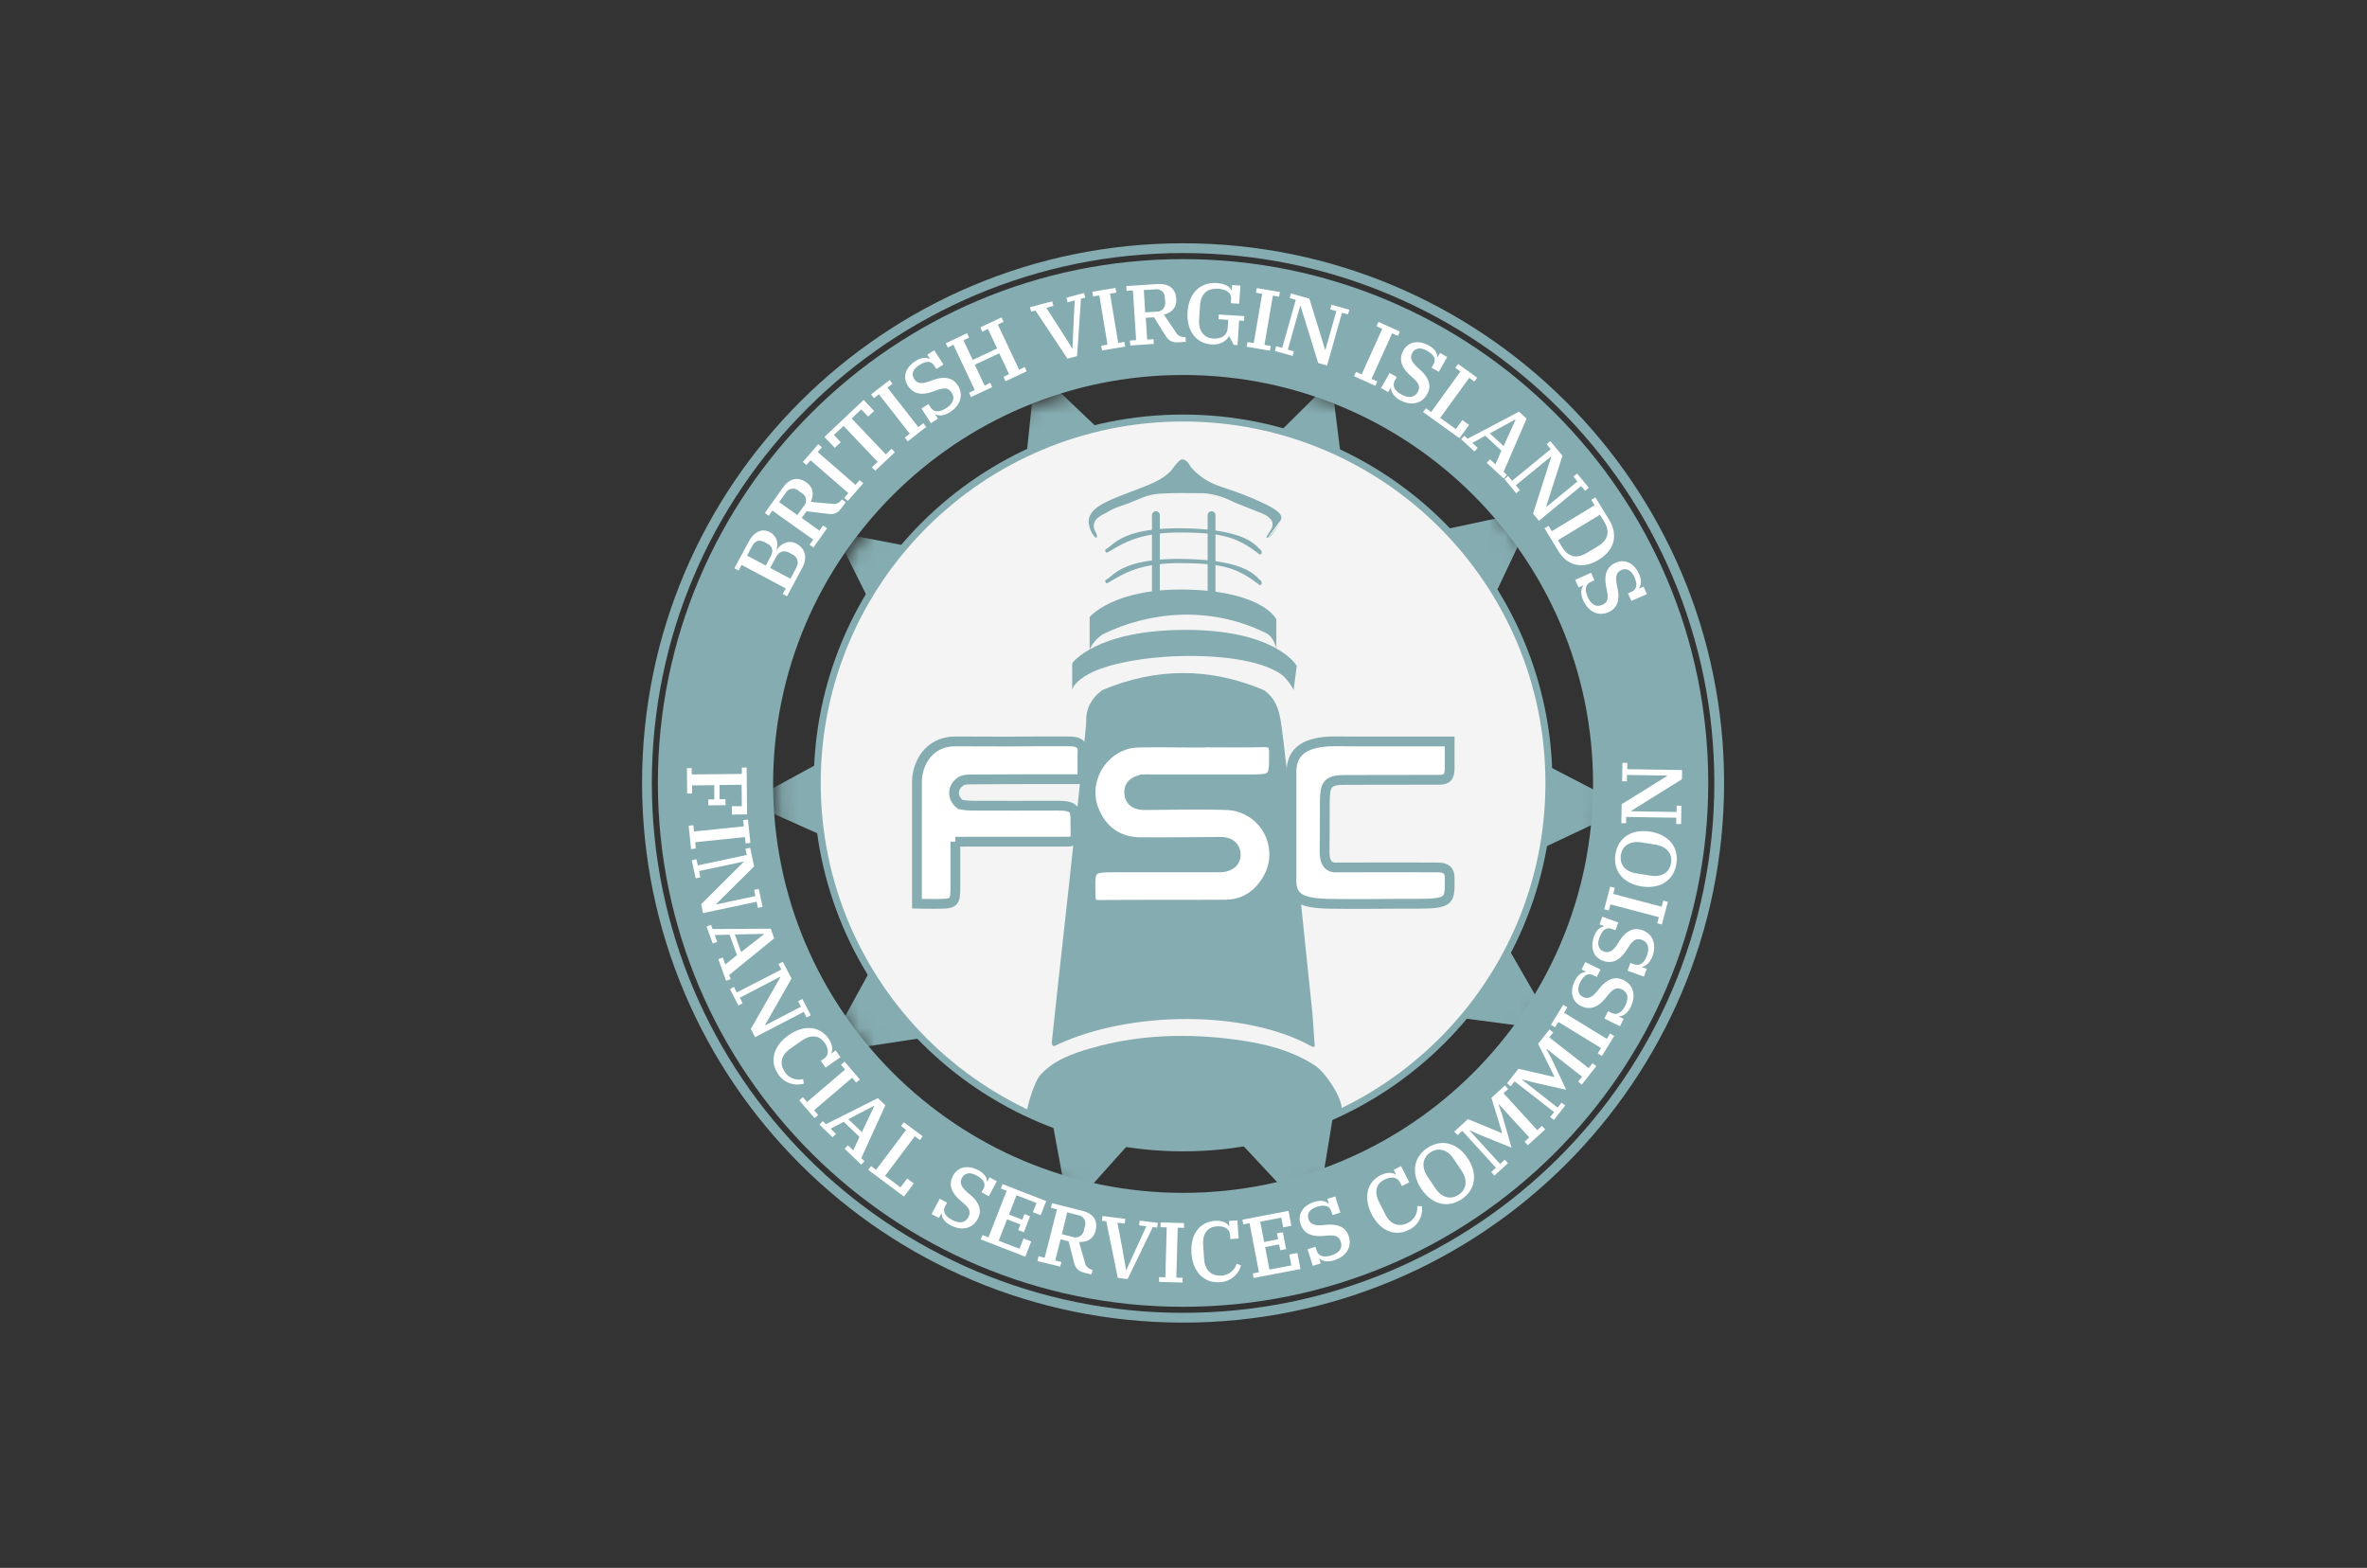 <svg xmlns="http://www.w3.org/2000/svg" xmlns:xlink="http://www.w3.org/1999/xlink" width="154" height="102"><rect width="100%" height="100%" fill="#333333" stroke="none"/>∏<defs><path id="a" d="M.098 27.067C.098 41.997 12.16 54.1 27.039 54.1c14.88 0 26.942-12.103 26.942-27.033C53.98 12.137 41.918.033 27.039.033 12.159.033.098 12.137.098 27.067z"/><path id="c" d="M.098 27.067C.098 41.997 12.16 54.1 27.039 54.1c14.88 0 26.942-12.103 26.942-27.033C53.98 12.137 41.918.033 27.039.033 12.159.033.098 12.137.098 27.067z"/></defs><g fill="none" fill-rule="evenodd"><path d="M0 0h154v102H0z"/><g transform="translate(50.4 24.4)"><mask id="b" fill="#fff"><use xlink:href="#a"/></mask><path fill="#85ACB0" d="M55.544 28.144l-17.258 8.142-3.1 18.882-13.05-13.955L3.283 44.09l9.192-16.765-8.553-17.104 18.733 3.591L36.222.366l2.384 18.985z" mask="url(#b)"/></g><g transform="translate(50.4 24.4)"><mask id="d" fill="#fff"><use xlink:href="#c"/></mask><path fill="#85ACB0" d="M49.47 8.789l-8.198 17.276 9.536 16.571L31.9 40.153 19.14 54.375l-3.49-18.813-17.421-7.78 16.751-9.144 1.993-19.03 13.842 13.16z" mask="url(#d)"/></g><path fill="#85ACB0" d="M76.973 26.97c13.27 0 24.03 10.73 24.03 23.966 0 13.237-10.76 23.968-24.03 23.968-13.272 0-24.03-10.73-24.03-23.968 0-13.236 10.758-23.967 24.03-23.967"/><path fill="#F4F4F4" d="M100.548 50.936c0 12.987-10.555 23.515-23.575 23.515S53.397 63.923 53.397 50.936c0-12.986 10.555-23.514 23.576-23.514 13.02 0 23.575 10.528 23.575 23.514z"/><path fill="#85ACB0" d="M76.973 77.604C62.24 77.604 50.3 65.693 50.3 51s11.94-26.604 26.673-26.604c14.73 0 26.673 11.911 26.673 26.604S91.704 77.604 76.973 77.604m0-60.746c-18.871 0-34.17 15.257-34.17 34.078 0 18.822 15.299 34.08 34.17 34.08 18.87 0 34.168-15.258 34.168-34.08 0-18.821-15.298-34.078-34.168-34.078"/><path stroke="#85ACB0" stroke-width=".636" d="M76.973 16.145c19.264 0 34.881 15.577 34.881 34.791 0 19.215-15.617 34.791-34.881 34.791-19.265 0-34.882-15.576-34.882-34.79 0-19.215 15.617-34.792 34.882-34.792z"/><g fill="#85ACB0"><path d="M87.296 72.082c-.07-.842-1.094-2.342-1.757-2.773-1.539-.995-3.282-1.42-5.06-1.662-3.193-.436-6.38-.35-9.495.546-1.225.353-2.44.781-3.316 1.762-.322.363-.767 1.741-.833 2.216-.058.427 1.072.727 1.763 1.09l4 1.053c2.796.407 5.636.402 8.43-.014l3.934-1.042c.773-.363 2.374-.727 2.334-1.176"/><path d="M70.67 46.936c-.021-.892.365-1.521 1.034-2.036 3.511-1.48 7.02-1.49 10.531 0 .697.496.957 1.156 1.094 2.018.42 2.727 1.748 16.182 2.058 18.998l.153 2.157c-.058.014-.129.05-.144.034-4.329-2.443-11.863-2.329-16.524-.182-.212.111-.462.28-.436-.17.013-.315 2.25-20.26 2.235-20.819m-1.32-1.198v-.016c-.007.01-.01.016 0 .016"/></g><path fill="#FFF" d="M84.024 57.307v-7.09c0-1.397.973-1.979 2.801-1.988.407.01 2.354.01 3.725.01h3.766v1.69c0 .6-.126.816-.77.802-1.95.009-5.756.009-6.062.009-1.16 0-1.285.33-1.291 1.49 0 1.06 0 2.12-.015 3.18 0 .459.088.946.618 1.024.296 0 4.722-.016 6.725 0 .547-.009.81.182.795.728 0 1.382.104 1.636-2.082 1.636-2.005-.009-3.957.035-5.87 0-1.553-.06-2.34-.304-2.34-1.49"/><path stroke="#85ACB0" stroke-width=".636" d="M84.024 57.307v-7.09c0-1.397.973-1.979 2.801-1.988.407.01 2.354.01 3.725.01h3.766v1.69c0 .6-.126.816-.77.802-1.95.009-5.756.009-6.062.009-1.16 0-1.285.33-1.291 1.49 0 1.06 0 2.12-.015 3.18 0 .459.088.946.618 1.024.296 0 4.722-.016 6.725 0 .547-.009.81.182.795.728 0 1.382.104 1.636-2.082 1.636-2.005-.009-3.957.035-5.87 0-1.553-.06-2.34-.304-2.34-1.49z"/><path fill="#FFF" d="M62.158 54.756v2.791c0 1.262 0 1.262-1.488 1.257-.337 0-.674 0-1.011-.01V50.86c0-1.107.712-2.627 2.497-2.627 1.843 0 3.146.022 4.99 0 .728-.01 1.67 0 2.391 0 .476 0 .968.074.888.762v1.694c-2.326 0-4.831 0-7.157.017-.266 0-.614 0-.798.158-.515.363-.547 1.041 0 1.47.263.052.53.078.798.079 1.941.013 3.567 0 5.507 0 1.2 0 1.2.263 1.19 1.136 0 .246.01.516.01.786 0 .418-.316.423-.671.423H62.96c-.266.013-.489-.002-.802-.002"/><path stroke="#85ACB0" stroke-width=".636" d="M62.158 54.756v2.791c0 1.262 0 1.262-1.488 1.257-.337 0-.674 0-1.011-.01V50.86c0-1.107.712-2.627 2.497-2.627 1.843 0 3.146.022 4.99 0 .728-.01 1.67 0 2.391 0 .476 0 .968.074.888.762v1.694c-2.326 0-4.831 0-7.157.017-.266 0-.614 0-.798.158-.515.363-.547 1.041 0 1.47.263.052.53.078.798.079 1.941.013 3.567 0 5.507 0 1.2 0 1.2.263 1.19 1.136 0 .246.01.516.01.786 0 .418-.316.423-.671.423H62.96c-.266.013-.489-.002-.802-.002z"/><path fill="#FFF" d="M78.094 48.302c1.378 0 2.754.02 4.13-.011.514-.011.662.153.662.664 0 1.747.02 1.747-1.764 1.747h-6.235a3.633 3.633 0 00-.466 0c-.538.069-.994.303-.952.909.038.545.45.769.99.765 1.766-.009 3.534-.052 5.3 0a3.2 3.2 0 013.143 3.256 3.19 3.19 0 01-.448 1.572c-.602 1.025-1.506 1.636-2.734 1.647-2.735.016-5.454 0-8.181.022-.445 0-.566-.14-.578-.575-.053-1.869-.068-1.869 1.77-1.869h6.703c.523-.036.958-.285.962-.816 0-.571-.421-.848-.999-.844-1.74.01-3.482.035-5.22.02-1.446-.013-2.507-.789-3.023-2.142-.764-2 .751-4.287 2.89-4.332 1.348-.03 2.699 0 4.05 0v-.013z"/><path stroke="#85ACB0" stroke-width=".636" d="M78.094 48.302c1.378 0 2.754.02 4.13-.011.514-.011.662.153.662.664 0 1.747.02 1.747-1.764 1.747h-6.235a3.633 3.633 0 00-.466 0c-.538.069-.994.303-.952.909.038.545.45.769.99.765 1.766-.009 3.534-.052 5.3 0a3.2 3.2 0 013.143 3.256 3.19 3.19 0 01-.448 1.572c-.602 1.025-1.506 1.636-2.734 1.647-2.735.016-5.454 0-8.181.022-.445 0-.566-.14-.578-.575-.053-1.869-.068-1.869 1.77-1.869h6.703c.523-.036.958-.285.962-.816 0-.571-.421-.848-.999-.844-1.74.01-3.482.035-5.22.02-1.446-.013-2.507-.789-3.023-2.142-.764-2 .751-4.287 2.89-4.332 1.348-.03 2.699 0 4.05 0v-.013z"/><g fill="#85ACB0"><path d="M69.758 44.907s.021-.403.816-.909c2.529-1.627 10.693-1.898 12.943 0 .547.575.647.91.647.91l.204-1.593s-1.318-2.337-7.226-2.337c-5.855 0-7.383 2.167-7.383 2.167l-.001 1.762z"/><path d="M70.893 42.25v-2.103s1.577-1.943 6.508-1.785c4.834.156 5.638 1.93 5.638 1.93v1.893s-.158-.741-.641-.983c-3.694-1.844-7.682-1.395-10.635.056-.38.239-.683.583-.87.991"/><path d="M75.205 33.262c.142 0 .256.115.256.256v5.04a.256.256 0 11-.512 0v-5.04c0-.141.115-.256.256-.256m3.621 0c.141 0 .256.115.256.256v5.04a.256.256 0 11-.512 0v-5.04c0-.141.114-.256.256-.256"/><path d="M81.987 35.742c-.302-.231-.85-1.302-4.987-1.371-3.86-.064-4.526 1.036-4.953 1.302-.086.054-.137.062-.137.136 0 .075.053.164.137.136.995-.558 2.005-1.338 4.953-1.301 2.483.029 3.487.276 4.951 1.432a.131.131 0 00.137-.136.29.29 0 00-.1-.198m-.001 1.993c-.302-.231-.85-1.302-4.987-1.371-3.86-.066-4.526 1.036-4.953 1.301-.086.055-.137.062-.137.137 0 .074.053.162.137.136.995-.558 2.005-1.338 4.953-1.302 2.483.03 3.487.277 4.951 1.431a.13.13 0 00.137-.136.287.287 0 00-.1-.196"/><path d="M71.187 34.393c-.172-.698.658-.93.911-1.102.385-.256.95-.402 1.38-.571.851-.335 1.234-.573 2.147-.613 1.014-.047 1.472-.022 2.656-.022 1.094.077 1.809.51 2.153.648.472.182 1.016.416 1.406.558.463.167 1.192.498.882 1.102-.182.363-.461.625-.244.587.304-.053.729-.895.857-1.17.162-.363-.356-.7-1.142-1.077a21.976 21.976 0 00-2.56-1.002c-.949-.31-1.53-.667-2.114-1.295-.122-.13-.24-.545-.623-.545-.16 0-.468.418-.561.545-.493.682-1.364 1.015-2.124 1.315-.811.322-1.64.589-2.42 1.002-.435.234-.883.57-.952 1.058-.052.364.182 1.022.5 1.189.107-.198-.105-.416-.152-.607m11.298.587c.303-.17.73-.895.857-1.17"/></g><path fill="#FFF" d="M45.004 49.97v.412l3.261-.033v-.41h.312l.031 3.043-.99.01v-.545h.646l-.015-1.392-1.435.014v.926h.39v.389l-1.123.01v-.387h.389v-.925l-1.446.014v.533l-.317-.007-.018-1.647zm.106 3.717l.042.407 3.241-.334-.04-.41.31-.03.158 1.516-.31.033-.043-.41-3.24.337.042.408-.31.032-.156-1.516zm.202 2.211l.088.402 3.186-.678-.086-.402.305-.066.259 1.21-2.468 2.449v.027l2.552-.545-.086-.402.304-.064.25 1.171-.304.065-.086-.401-3.49.741-.118-.583 2.759-2.74v-.028l-2.893.615.08.407-.305.064-.251-1.17zm2.494 4.895l.412 1.147 1.48-1.158v-.026l-1.892.037zm-1.542-.626l.096.273 3.785-.022.226.631-2.93 2.378.099.273-.3.104-.504-1.404.293-.104.16.448.757-.606-.477-1.33-.966.021.16.45-.293.103-.4-1.111.294-.104zm1.487 4.038l.183.364 2.898-1.493-.182-.363.277-.144.572 1.091-1.722 3.016.012.026 2.32-1.206-.183-.363.277-.144.547 1.062-.275.143-.183-.363-3.164 1.645-.28-.53 1.924-3.377-.013-.026-2.623 1.364.182.364-.275.143-.547-1.063zm3.549 3.148c1.06-.744 2.06-.558 2.598.203.275.391.297.748.182.951l.017.022.271-.19.312.44-.97.68-.31-.44.223-.157c.295-.208.32-.606.03-1.018-.38-.546-.947-.522-1.501-.133l-.742.52c-.609.429-.71 1-.334 1.53a1.08 1.08 0 001.178.435l.042.302a1.49 1.49 0 01-1.652-.596c-.61-.866-.308-1.873.657-2.55m.937 4.03l.267.313 2.476-2.113-.268-.313.237-.202.994 1.159-.237.201-.267-.31-2.475 2.112.268.311-.237.202-.997-1.158zm2.954 1.428l.883.845.805-1.695-.02-.02-1.668.87zm-1.662.125l.21.2 3.377-1.695.485.465-1.564 3.437.21.2-.217.223-1.08-1.032.218-.224.344.331.407-.88-1.023-.978-.857.449.345.329-.215.225-.855-.818.215-.232zm3.14 2.925l.329.246 1.954-2.6-.328-.248.182-.247 1.223.909-.182.249-.33-.247-1.934 2.574 1.006.751.434-.576.43.323-.64.851-2.33-1.743zm4.595 3.1l-.024-.013-.155.29-.476-.253.532-.998.476.25-.115.217c-.182.332-.05.65.442.909.52.276.873.167 1.059-.182.164-.309.089-.546-.285-.873l-.22-.19c-.569-.492-.822-1.008-.489-1.637.3-.564.948-.716 1.65-.344.392.208.558.49.547.713l.029.015.144-.27.476.253-.52.975-.476-.253.115-.215c.183-.334.042-.625-.443-.881-.485-.257-.793-.131-.95.161-.156.293-.061.566.345.924l.206.173c.562.49.784.998.478 1.57-.323.608-1.01.81-1.776.405-.397-.208-.576-.51-.57-.746m2.663 1.39l.383.148 1.185-3.027-.383-.15.113-.288 2.844 1.105-.365.92-.503-.196.235-.598-1.302-.506-.49 1.255.866.336.14-.364.365.142-.405 1.04-.364-.142.142-.363-.866-.337-.547 1.391 1.353.526.262-.671.503.194-.388.993-2.897-1.127zm5.159-.06l.7.18a.547.547 0 00.729-.42l.07-.268a.545.545 0 00-.45-.727l-.701-.182-.348 1.416zm-1.519 1.435l.4.1.802-3.149-.398-.101.075-.3 1.947.49c.749.182 1.052.642.884 1.304-.131.522-.534.753-1.077.727l.377 1.315c.04.246.228.442.472.494l.036.011-.076.3-.441-.11c-.469-.119-.605-.33-.702-.715l-.34-1.333-.522-.133-.348 1.377.399.101-.077.3-1.482-.363.071-.315zm4.41-2.269l-.286-.036.038-.31 1.486.183-.04.309-.474-.06.326 1.723.235 1.344h.027l.565-1.244.73-1.589-.474-.06.038-.307 1.181.147-.038.308-.288-.035-1.64 3.384-.642-.082zm3.431 3.629l.41.013.09-3.249-.411-.013.009-.309 1.53.042v.311l-.413-.01-.089 3.246.41.013-.009.31-1.527-.043zm2.111-1.552c-.088-1.29.592-2.048 1.523-2.11.478-.032.795.135.912.339h.03l-.025-.331.547-.036.079 1.178-.538.036-.018-.27c-.024-.364-.352-.59-.857-.555-.66.043-.939.536-.893 1.21l.06.91c.05.741.488 1.123 1.137 1.08.461-.024.856-.336.985-.779l.28.12a1.487 1.487 0 01-1.369 1.091c-1.07.07-1.773-.703-1.853-1.883m3.985 1.314l.404-.078-.612-3.193-.405.078-.059-.305 3-.573.182.971-.531.1-.12-.63-1.371.261.253 1.324.912-.182-.075-.382.383-.072.211 1.1-.383.072-.072-.38-.912.173.281 1.465 1.425-.27-.136-.71.53-.1.2 1.046-3.053.582zm4.351-.969h-.026l.099.313-.515.162-.342-1.078.514-.162.075.232c.113.364.43.493.96.326.562-.182.73-.504.613-.88-.106-.333-.328-.45-.822-.41l-.292.023c-.75.061-1.298-.122-1.511-.798-.193-.61.153-1.177.911-1.415.425-.135.742-.055.9.107l.03-.01-.091-.292.514-.161.332 1.052-.514.162-.073-.233c-.115-.363-.418-.467-.943-.301-.492.154-.649.47-.547.789.102.318.365.438.903.402l.266-.026c.747-.055 1.265.142 1.458.762.208.656-.13 1.285-.957 1.545-.436.144-.778.06-.942-.109m3.384-2.891c-.579-1.156-.247-2.116.59-2.532.426-.213.785-.182.97-.039l.023-.012-.15-.297.484-.242.53 1.057-.483.242-.122-.244c-.16-.322-.547-.407-1.004-.182-.59.295-.659.857-.356 1.455l.407.809c.333.663.886.847 1.467.556a1.08 1.08 0 00.607-1.09h.305a1.48 1.48 0 01-.837 1.54c-.95.48-1.902.03-2.43-1.02m5.855-2.821l-.527-.784c-.408-.608-.988-.754-1.505-.409-.518.346-.597.944-.196 1.557l.527.784c.409.609.988.754 1.506.409.518-.346.603-.942.195-1.557m-2.616 1.186c-.702-1.046-.492-2.08.385-2.668.877-.587 1.918-.385 2.62.662.701 1.048.492 2.08-.385 2.668-.877.587-1.916.383-2.62-.662m4.545-1.106l.302-.276-2.187-2.402-.305.278-.22-.225.895-.815 2.2.91.022-.019-.698-2.276.882-.804.21.23-.305.276 2.197 2.4.304-.277.21.23-1.13 1.027-.21-.23.305-.276-1.975-2.158-.021.018.233.667.61 2.139-1.97-.797-.73-.323-.02.02 1.975 2.158.304-.276.21.229-.886.807zm3.828-3.574l.255-.324-2.563-2-.255.322-.244-.191.749-.95 2.322.535.017-.021-1.063-2.133.74-.937.244.192-.255.323 2.561 2 .255-.322.245.191-.946 1.2-.24-.192.256-.322-2.304-1.808-.017.022.34.618.947 2.019-2.074-.464-.77-.202-.016.022 2.303 1.807.255-.322.244.182-.742.942zm3.099-4.143l.215-.348-2.778-1.698-.215.349-.266-.162.798-1.3.266.162-.208.354 2.778 1.698.216-.349.266.162-.8 1.3zm1.404-2.415l-.012.025.294.144-.239.483-1.017-.502.239-.483.219.109c.339.167.654.03.9-.466.263-.527.144-.876-.21-1.05-.315-.155-.546-.075-.867.309l-.182.223c-.476.584-.987.851-1.625.537-.574-.284-.745-.926-.393-1.637.196-.398.475-.569.698-.57l.016-.03-.275-.136.239-.482.993.487-.24.482-.22-.107c-.338-.167-.626-.026-.87.467-.228.464-.108.795.19.942.3.147.568.045.912-.364l.166-.209c.478-.574.98-.81 1.562-.523.618.305.84.983.456 1.76-.2.401-.498.589-.734.59m1.485-3.219l-.009.027.308.11-.182.506-1.065-.385.183-.506.23.084c.364.127.654-.042.843-.562.2-.545.046-.887-.326-1.022-.328-.118-.558-.013-.828.404l-.158.242c-.409.63-.886.952-1.555.71-.6-.218-.842-.836-.57-1.581.15-.417.407-.618.63-.644l.011-.033-.286-.103.182-.506 1.039.379-.182.505-.23-.084c-.355-.129-.625.044-.813.56-.182.486-.02.802.293.91.314.107.57-.019.87-.47l.14-.225c.412-.626.885-.91 1.495-.693.647.236.943.886.647 1.698-.158.426-.434.646-.667.679m.981-2.83l.106-.396-3.15-.833-.106.397-.301-.08.392-1.473.3.078-.105.398 3.15.833.106-.398.3.08-.391 1.474zm-.108-5.115l-.933-.146c-.73-.115-1.227.21-1.324.823-.096.613.278 1.078 1.003 1.191l.933.15c.73.114 1.227-.212 1.326-.824.098-.613-.28-1.068-1.007-1.193h.002zm-.911 2.716c-1.247-.199-1.865-1.053-1.699-2.095.166-1.042 1.019-1.662 2.264-1.465 1.245.196 1.865 1.052 1.699 2.094-.166 1.042-1.02 1.662-2.264 1.466zm2.253-4.056v-.412l-3.258-.05v.408h-.31l.019-1.236 2.955-1.835v-.027l-2.613-.042v.411h-.311l.02-1.198h.312v.411l3.569.056-.01.599-3.302 2.056v.027l2.956.047v-.41h.312l-.02 1.196zM51.432 37.65l.364-.7c.2-.363.1-.7-.23-.875l-.224-.12c-.33-.182-.66-.077-.858.296l-.376.698 1.324.702zm-1.608-.857l.33-.617c.182-.341.095-.634-.215-.8l-.215-.114c-.31-.166-.604-.077-.786.267l-.332.616 1.218.648zm1.105 1.852l.195-.363-2.875-1.531-.193.364-.276-.148.937-1.73c.365-.69.896-.87 1.371-.615.41.215.594.702.427 1.133l.024.012c.235-.352.74-.687 1.276-.396.588.313.729.909.388 1.558l-1 1.864-.274-.148zm.949-5.135l.42-.588a.544.544 0 00-.126-.838l-.226-.16a.548.548 0 00-.835.154l-.42.587 1.187.844zm.791 1.93l.24-.335-2.655-1.885-.239.335-.253-.182 1.165-1.637c.448-.627.982-.745 1.54-.349.44.313.507.77.285 1.264l1.363.125a.608.608 0 00.634-.256l.022-.03.254.18-.265.365c-.28.392-.526.441-.922.392l-1.367-.167-.312.436 1.158.826.238-.335.254.182-.886 1.253-.254-.182zm2.255-3.05l.272-.308-2.457-2.137-.27.311-.235-.205 1.004-1.156.235.203-.27.31 2.456 2.136.27-.311.235.205-1.004 1.15zm1.798-1.983l.38-.363-2.218-2.335-.627.591.445.467-.392.364-.67-.706 2.551-2.407.682.718-.392.364-.445-.467-.625.59 2.219 2.337.379-.364.213.226-1.276 1.2zm2.144-1.94l.324-.25-2.005-2.566-.326.253-.183-.246 1.207-.936.182.245-.324.251 2.005 2.566.325-.253.191.245-1.205.937zm1.996-1.517l-.022.014.182.276-.456.29-.612-.952.454-.29.131.205c.204.318.547.363 1.014.063.495-.316.574-.676.364-1.009-.182-.294-.434-.347-.911-.182l-.274.097c-.709.256-1.276.222-1.67-.377-.344-.545-.16-1.174.51-1.601.364-.24.7-.246.892-.131l.03-.018-.165-.259.454-.29.598.929-.454.29-.133-.205c-.204-.318-.523-.344-.986-.047-.463.296-.505.625-.324.909.18.283.463.329.977.153l.25-.095c.707-.247 1.257-.19 1.61.355.364.58.21 1.272-.52 1.741-.383.246-.735.26-.94.133m2.192-1.399l.364-.18-1.385-2.94-.365.18-.133-.28 1.384-.65.133.282-.365.182.6 1.272 1.59-.745-.6-1.273-.365.182-.133-.28 1.384-.65.133.283-.374.182 1.386 2.94.364-.182.133.282-1.383.647-.133-.28.364-.182-.64-1.355-1.59.744.639 1.355.365-.182.13.282-1.383.649zm4.317-5.348l-.28.074-.08-.29 1.446-.384.08.3-.463.122.952 1.474.729 1.157h.027l.055-1.362.086-1.751-.463.123-.08-.3 1.15-.305.08.3-.28.075-.252 3.732-.624.166zm4.28 2.288l.406-.066-.532-3.206-.405.066-.05-.306 1.507-.249.05.307-.406.068.533 3.205.404-.067.051.307-1.507.247zm2.856-2.17l.73-.047a.547.547 0 00.57-.626l-.018-.276a.546.546 0 00-.65-.546l-.72.048.088 1.447zm-.997 1.835l.41-.028-.211-3.232-.41.025-.02-.31 2.005-.132c.77-.05 1.201.29 1.245.97.036.545-.275.88-.8 1.02l.765 1.132a.609.609 0 00.602.327h.038l.02.311-.454.03c-.483.032-.678-.128-.89-.464l-.728-1.162-.538.034.093 1.417.412-.028.02.311-1.526.1-.033-.321zm3.757-1.855c.084-1.29.868-1.95 1.894-1.885.565.036.87.256.95.461h.03l.02-.332.546.034-.087 1.18-.538-.033.016-.254c.026-.395-.266-.646-.842-.684-.755-.047-1.132.364-1.181 1.115l-.057.896c-.047.727.308 1.187.923 1.226.555.036.911-.237.936-.695l.033-.52-.632-.042.02-.309 1.66.106-.02.31-.318-.02-.103 1.593-.25-.016-.287-.556h-.028c-.11.252-.521.57-1.11.534-1.01-.06-1.653-.869-1.575-2.109m3.899 1.953l.405.067.547-3.204-.405-.069.051-.305 1.51.253-.053.307-.405-.07-.547 3.206.407.067-.051.308-1.51-.255zm1.863.267l.396.11.882-3.128-.395-.111.083-.3 1.195.334 1.022 3.319h.027l.708-2.51-.396-.11.084-.3 1.156.325-.084.298-.396-.098-.966 3.427-.58-.161-1.148-3.71h-.027l-.8 2.84.395.111-.084.299-1.156-.324zm5.198 1.667l.364.17 1.34-2.962-.374-.17.128-.283 1.393.627-.128.284-.374-.17-1.34 2.962.374.17-.127.283-1.39-.627zm2.28 1.053l-.024-.013-.162.284-.47-.264.56-.985.468.265-.12.211c-.183.33-.068.651.417.924s.868.182 1.063-.153c.173-.304.106-.545-.261-.88l-.215-.196c-.556-.506-.797-1.03-.447-1.648.316-.554.967-.69 1.66-.301.388.218.546.505.533.727l.03.016.149-.265.47.265-.547.962-.47-.265.12-.213c.183-.33.06-.624-.419-.893-.45-.254-.79-.153-.953.138-.164.291-.077.562.32.933l.201.182c.547.507.757 1.018.438 1.584-.34.6-1.032.783-1.787.363-.395-.236-.567-.542-.554-.778m2.274 1.324l.333.24 1.907-2.637-.334-.24.182-.25 1.238.892-.182.251-.334-.24-1.888 2.605 1.017.728.424-.584.436.315-.625.863-2.37-1.703zm4.15 1.629l.899.827.774-1.71-.021-.017-1.652.9zm-1.657.156l.211.195 3.346-1.764.494.455-1.5 3.465.212.196-.211.228-1.094-1.011.212-.23.35.324.39-.887-1.045-.97-.847.465.352.323-.212.235-.87-.802.212-.222zm2.845 2.615l.261.316 2.518-2.064-.268-.321.24-.199.788.955-1.061 3.305.016.02 2.02-1.654-.262-.317.24-.198.764.926-.24.198-.263-.31-2.747 2.259-.381-.464 1.183-3.698-.018-.02-2.285 1.873.261.316-.24.198-.762-.925zm3.242 4.18l.275.45c.396.65.948.775 1.604.377l.73-.438c.654-.398.796-.946.4-1.595l-.275-.45-2.734 1.656zm-.61-.935l.214.351 2.784-1.69-.214-.352.265-.162.911 1.493c.547.91.381 1.913-.702 2.571-1.082.658-2.061.347-2.608-.556l-.912-1.493.263-.162zm2.265 3.898l-.013-.025-.299.134-.22-.49 1.035-.464.22.49-.224.1c-.344.155-.44.484-.211.99.24.536.587.667.948.505.319-.143.408-.378.311-.863l-.056-.286c-.148-.727-.03-1.298.618-1.59.583-.26 1.19.014 1.515.737.182.406.14.728 0 .91l.014.029.28-.124.22.49-1.014.445-.22-.491.222-.1c.347-.155.417-.466.193-.968-.213-.47-.546-.587-.85-.45-.305.136-.395.407-.296.94l.056.26c.143.727 0 1.272-.587 1.536-.629.282-1.296.02-1.651-.77-.186-.414-.148-.761.009-.945"/></g></svg>